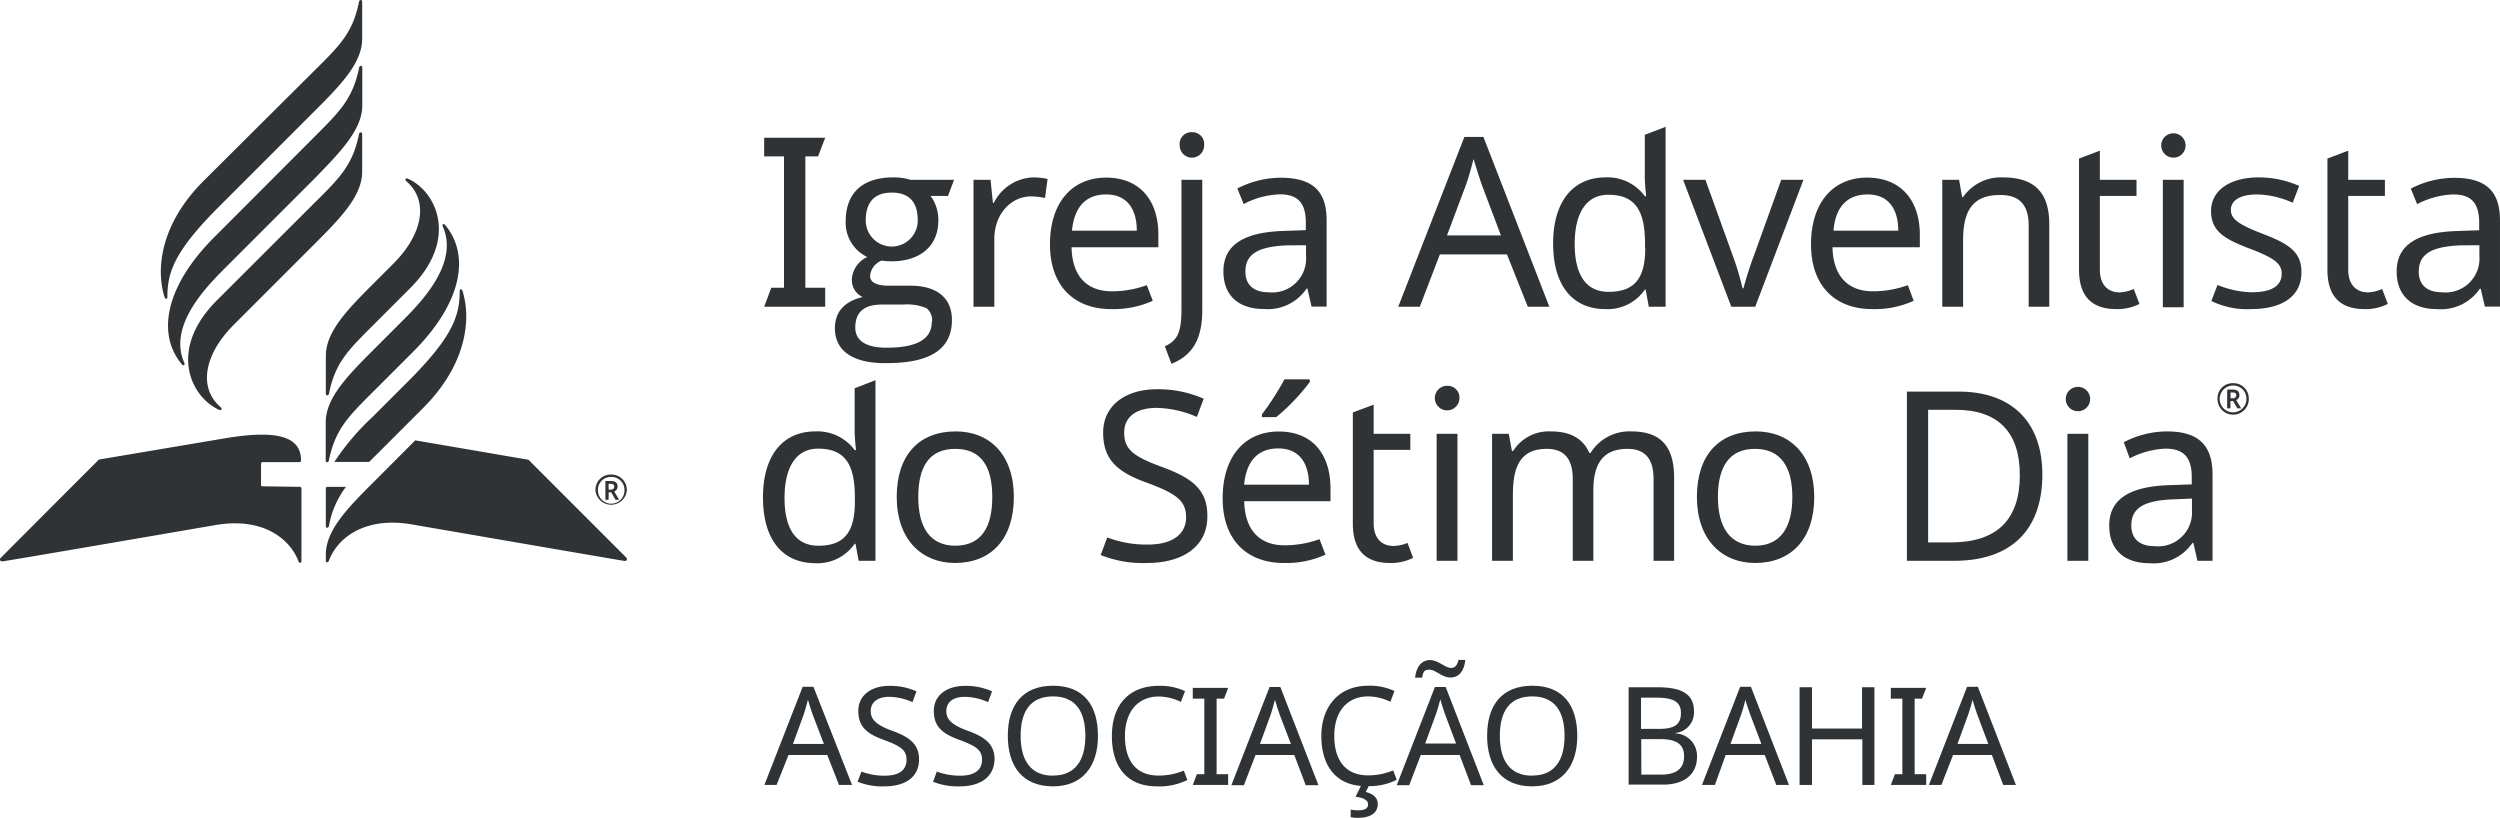<svg xmlns="http://www.w3.org/2000/svg" width="231.791" height="75.828" viewBox="0 0 231.791 75.828">
  <g id="Grupo_6" data-name="Grupo 6" transform="translate(0 -0.002)">
    <g id="PT">
      <path id="Caminho_245" data-name="Caminho 245" d="M70.85,28.44l.66-1.76h1.18V14.5H70.85V12.77h5.66l-.66,1.73H74.67V26.68h1.84v1.76Z" fill="#303336"/>
      <path id="Caminho_246" data-name="Caminho 246" d="M77.41,30.44c0-1.52.86-2.48,2.57-2.9a1.73,1.73,0,0,1-1-1.65,2.44,2.44,0,0,1,1.43-2.06,3.51,3.51,0,0,1-2-3.31c0-2.75,1.71-4.07,4.39-4.07a5.16,5.16,0,0,1,1.6.22h4.06l-.57,1.5H86.28A3.71,3.71,0,0,1,87,20.45c0,2.44-1.78,3.78-4.33,3.78a5.2,5.2,0,0,1-.92-.07,1.68,1.68,0,0,0-1.08,1.43c0,.59.6.9,1.74.9h2c2.38,0,3.85,1.07,3.85,3.18,0,2.7-2,4-6.06,4C79.43,33.71,77.41,32.76,77.41,30.44Zm9-.59a1.39,1.39,0,0,0-.52-1.28,4.67,4.67,0,0,0-2.13-.33h-2c-1.65,0-2.46.71-2.46,2.13,0,1.23,1,1.87,2.9,1.87,2.8,0,4.19-.79,4.19-2.39Zm-1.32-9.42c0-1.71-.81-2.57-2.41-2.57s-2.41.88-2.41,2.59a2.41,2.41,0,1,0,4.82,0Z" fill="#303336"/>
      <path id="Caminho_247" data-name="Caminho 247" d="M97.13,16.59l-.24,1.77a6.78,6.78,0,0,0-1.28-.15c-1.82,0-3.42,1.58-3.42,3.95v6.28H90.26V16.67h1.58l.22,2.15h.08a4.25,4.25,0,0,1,3.6-2.37,7,7,0,0,1,1.39.14Z" fill="#303336"/>
      <path id="Caminho_248" data-name="Caminho 248" d="M107.4,21.77v1.16H99.35c.06,2.66,1.4,4.08,3.75,4.08a9.47,9.47,0,0,0,3.23-.57l.55,1.45a8.8,8.8,0,0,1-3.87.77c-3.36,0-5.66-2.09-5.66-6s2.08-6.19,5.2-6.19S107.4,18.56,107.4,21.77Zm-8-.38h6c0-2-.9-3.36-2.85-3.36s-2.96,1.26-3.16,3.36Z" fill="#303336"/>
      <path id="Caminho_249" data-name="Caminho 249" d="M108,32.11c1.25-.57,1.54-1.41,1.54-3.49V16.67h1.93V28.73c0,2.3-.62,4.12-2.86,5Zm2.52-19.85a1.09,1.09,0,0,1,1.12,1.23,1.13,1.13,0,1,1-2.26,0,1.09,1.09,0,0,1,1.18-1.23Z" fill="#303336"/>
      <path id="Caminho_250" data-name="Caminho 250" d="M123,20.43v8h-1.4l-.38-1.67h-.08a4.34,4.34,0,0,1-4,1.89c-2.13,0-3.71-1.1-3.71-3.49s1.8-3.64,5.64-3.75l2-.07v-.7c0-2-.9-2.62-2.44-2.62a7.79,7.79,0,0,0-3.32.9l-.59-1.44a8.79,8.79,0,0,1,4-1C121.67,16.48,123,17.68,123,20.43Zm-3.64,2.32c-2.94.11-3.89.95-3.89,2.44,0,1.32.88,1.91,2.15,1.91a3.14,3.14,0,0,0,3.47-3.36v-1Z" fill="#303336"/>
      <path id="Caminho_251" data-name="Caminho 251" d="M139.72,23.59H133.5l-1.86,4.85h-2l6.13-15.74h1.77l6.11,15.74h-2Zm-2.35-6.5c-.13-.35-.59-1.8-.75-2.35-.22.9-.5,1.85-.68,2.35l-1.78,4.74h5Z" fill="#303336"/>
      <path id="Caminho_252" data-name="Caminho 252" d="M144,22.58c0-4,1.93-6.13,4.85-6.13a4.27,4.27,0,0,1,3.65,1.74h.13c-.05-.38-.13-1.3-.13-1.74V12.5l1.93-.74V28.44h-1.56l-.29-1.58h-.08a4.19,4.19,0,0,1-3.67,1.8C145.93,28.66,144,26.62,144,22.58Zm8.52.37V22.6c0-2.92-.79-4.54-3.4-4.54-2.09,0-3.12,1.77-3.12,4.56s1,4.44,3.14,4.44c2.5,0,3.4-1.36,3.4-4.06Z" fill="#303336"/>
      <path id="Caminho_253" data-name="Caminho 253" d="M156.05,16.67h2.07l2.5,6.94a24.936,24.936,0,0,1,.94,3.12h.09a30.539,30.539,0,0,1,1-3.12l2.5-6.94h2.06l-4.47,11.77h-2.22Z" fill="#303336"/>
      <path id="Caminho_254" data-name="Caminho 254" d="M178,21.77v1.16h-8.1c.07,2.66,1.41,4.08,3.76,4.08a9.47,9.47,0,0,0,3.23-.57l.54,1.45a8.72,8.72,0,0,1-3.86.77c-3.36,0-5.66-2.09-5.66-6s2.08-6.19,5.2-6.19S178,18.56,178,21.77Zm-8-.38h6c0-2-.9-3.36-2.85-3.36s-3,1.26-3.15,3.36Z" fill="#303336"/>
      <path id="Caminho_255" data-name="Caminho 255" d="M190,20.78v7.66h-1.91V20.91c0-1.89-.83-2.83-2.63-2.83-2.62,0-3.45,1.51-3.45,4.26v6.1h-1.93V16.67h1.56l.28,1.61H182a4.28,4.28,0,0,1,3.71-1.83C188.52,16.45,190,17.75,190,20.78Z" fill="#303336"/>
      <path id="Caminho_256" data-name="Caminho 256" d="M197.83,26.79l.53,1.39a4.5,4.5,0,0,1-2.15.48c-1.85,0-3.45-.79-3.45-3.64V14.7l1.93-.73v2.7h3.4v1.5h-3.4V25c0,1.43.77,2.11,1.84,2.11A3.37,3.37,0,0,0,197.83,26.79Z" fill="#303336"/>
      <path id="Caminho_257" data-name="Caminho 257" d="M202.64,13.49a1.13,1.13,0,1,1-1.13-1.13,1.13,1.13,0,0,1,1.13,1.13Zm-.18,15h-1.93V16.67h1.93Z" fill="#303336"/>
      <path id="Caminho_258" data-name="Caminho 258" d="M208.72,28.66a7.51,7.51,0,0,1-3.69-.75l.57-1.49a8.83,8.83,0,0,0,3.16.68c2,0,2.79-.68,2.79-1.73,0-.88-.59-1.41-2.9-2.29S205,21.5,205,19.57s1.78-3.12,4.41-3.12a9.24,9.24,0,0,1,3.76.79l-.6,1.56a8.39,8.39,0,0,0-3.29-.77c-1.58,0-2.44.55-2.44,1.43s.77,1.38,3,2.24,3.54,1.6,3.54,3.49C213.42,27.47,211.59,28.66,208.72,28.66Z" fill="#303336"/>
      <path id="Caminho_259" data-name="Caminho 259" d="M220.86,26.79l.53,1.39a4.54,4.54,0,0,1-2.16.48c-1.84,0-3.44-.79-3.44-3.64V14.7l1.93-.73v2.7h3.4v1.5h-3.4V25c0,1.43.77,2.11,1.84,2.11a3.37,3.37,0,0,0,1.3-.32Z" fill="#303336"/>
      <path id="Caminho_260" data-name="Caminho 260" d="M231.79,20.43v8h-1.4L230,26.77h-.08a4.35,4.35,0,0,1-4,1.89c-2.13,0-3.71-1.1-3.71-3.49s1.8-3.64,5.65-3.75l2-.07v-.7c0-2-.9-2.62-2.43-2.62a7.79,7.79,0,0,0-3.32.9l-.59-1.44a8.79,8.79,0,0,1,4-1C230.43,16.48,231.79,17.68,231.79,20.43Zm-3.64,2.32c-2.94.11-3.89.95-3.89,2.44,0,1.32.88,1.91,2.15,1.91a3.14,3.14,0,0,0,3.47-3.36v-1Z" fill="#303336"/>
      <path id="Caminho_261" data-name="Caminho 261" d="M70.74,46.12c0-4,1.93-6.12,4.85-6.12a4.29,4.29,0,0,1,3.65,1.73h.13c-.05-.37-.13-1.29-.13-1.73V36l1.93-.75V52H79.61l-.29-1.58h-.08a4.19,4.19,0,0,1-3.67,1.8C72.65,52.2,70.74,50.16,70.74,46.12Zm8.52.38v-.36c0-2.92-.79-4.54-3.41-4.54-2.08,0-3.11,1.78-3.11,4.57s1,4.43,3.14,4.43c2.48,0,3.38-1.36,3.38-4.1Z" fill="#303336"/>
      <path id="Caminho_262" data-name="Caminho 262" d="M88.54,52.2c-3.11,0-5.4-2.21-5.4-6.12S85.23,40,88.61,40C91.79,40,94,42.19,94,46.08S91.9,52.2,88.54,52.2Zm0-1.6C91,50.6,92,48.87,92,46.08s-1-4.46-3.43-4.46-3.43,1.67-3.43,4.46,1.06,4.52,3.45,4.52Z" fill="#303336"/>
      <path id="Caminho_263" data-name="Caminho 263" d="M106.35,52.2a10.45,10.45,0,0,1-4.3-.74l.61-1.63a10.08,10.08,0,0,0,3.78.66c2.32,0,3.53-1,3.53-2.52s-.86-2.2-3.69-3.23-4-2.22-4-4.65,2-4,5-4a10.43,10.43,0,0,1,4.32.88l-.63,1.69a9.73,9.73,0,0,0-3.74-.84c-2,0-3,.93-3,2.29,0,1.58.88,2.21,3.43,3.16,2.76,1,4.28,2.06,4.28,4.52C112,50.58,109.77,52.2,106.35,52.2Z" fill="#303336"/>
      <path id="Caminho_264" data-name="Caminho 264" d="M123.36,45.31v1.16h-8c.06,2.66,1.4,4.09,3.75,4.09a9.47,9.47,0,0,0,3.23-.57l.55,1.44a8.8,8.8,0,0,1-3.87.77c-3.36,0-5.66-2.08-5.66-6s2.08-6.19,5.2-6.19S123.36,42.1,123.36,45.31Zm-8-.37h6c0-2-.9-3.36-2.85-3.36s-2.96,1.25-3.16,3.36Zm6.1-9.55a18.74,18.74,0,0,1-3.14,3.29H117v-.26a24.759,24.759,0,0,0,2.09-3.25h2.32Z" fill="#303336"/>
      <path id="Caminho_265" data-name="Caminho 265" d="M130.5,50.34l.52,1.38a4.46,4.46,0,0,1-2.15.48c-1.84,0-3.44-.79-3.44-3.64V38.24l1.93-.72v2.7h3.4v1.49h-3.4v6.81c0,1.42.77,2.1,1.84,2.1A3.63,3.63,0,0,0,130.5,50.34Z" fill="#303336"/>
      <path id="Caminho_266" data-name="Caminho 266" d="M135.31,37a1.14,1.14,0,1,1-1.12-1.23A1.1,1.1,0,0,1,135.31,37Zm-.18,15H133.2V40.22h1.93Z" fill="#303336"/>
      <path id="Caminho_267" data-name="Caminho 267" d="M155.22,44.32V52h-1.91V44.41c0-1.84-.77-2.79-2.4-2.79-2.28,0-3.18,1.36-3.18,3.87V52h-1.91V44.41c0-1.84-.77-2.79-2.41-2.79-2.37,0-3.14,1.52-3.14,4.26V52h-1.93V40.22h1.55l.29,1.6h.11A3.89,3.89,0,0,1,143.76,40c1.8,0,3,.63,3.6,2h.11a4.23,4.23,0,0,1,3.77-2C153.9,40,155.22,41.29,155.22,44.32Z" fill="#303336"/>
      <path id="Caminho_268" data-name="Caminho 268" d="M162.73,52.2c-3.12,0-5.4-2.21-5.4-6.12S159.41,40,162.79,40c3.19,0,5.42,2.19,5.42,6.08S166.08,52.2,162.73,52.2Zm0-1.6c2.37,0,3.45-1.73,3.45-4.52s-1.08-4.46-3.47-4.46-3.43,1.67-3.43,4.46,1.1,4.52,3.49,4.52Z" fill="#303336"/>
      <path id="Caminho_269" data-name="Caminho 269" d="M181.17,52H176.8V36.31h4.83c4.72,0,7.73,2.66,7.73,7.68C189.36,49.28,186.33,52,181.17,52Zm.17-14h-2.57V50.29h2.13c4.24,0,6.37-2.1,6.37-6.23S185.12,38,181.34,38Z" fill="#303336"/>
      <path id="Caminho_270" data-name="Caminho 270" d="M193.79,37a1.13,1.13,0,1,1-1.13-1.13A1.13,1.13,0,0,1,193.79,37Zm-.17,15h-1.94V40.22h1.94Z" fill="#303336"/>
      <path id="Caminho_271" data-name="Caminho 271" d="M205.14,44v8h-1.4l-.38-1.66h-.09a4.34,4.34,0,0,1-4,1.88c-2.13,0-3.71-1.09-3.71-3.49s1.8-3.64,5.65-3.75l2-.07v-.7c0-1.95-.9-2.61-2.43-2.61a7.79,7.79,0,0,0-3.32.9l-.55-1.5a8.79,8.79,0,0,1,4-1C203.78,40,205.14,41.23,205.14,44Zm-3.64,2.3c-2.95.11-3.89.94-3.89,2.43,0,1.32.88,1.91,2.15,1.91a3.14,3.14,0,0,0,3.47-3.35V46.23Z" fill="#303336"/>
      <path id="Caminho_272" data-name="Caminho 272" d="M205.6,37a1.4,1.4,0,0,1,1.45-1.47A1.42,1.42,0,0,1,208.5,37a1.45,1.45,0,0,1-2.9,0Zm2.68,0a1.21,1.21,0,0,0-1.23-1.25A1.24,1.24,0,1,0,208.28,37Zm-1.78-.88h.5c.44,0,.63.18.63.53a.47.47,0,0,1-.3.44l.46.77h-.35l-.4-.68h-.24v.68h-.31Zm.51.81a.29.29,0,0,0,.33-.28c0-.18-.11-.26-.33-.26h-.2v.54Z" fill="#303336"/>
      <path id="Caminho_273" data-name="Caminho 273" d="M34.57,30.18c-2.35,2.35-3.49,3.47-4.07,6.32-.05.21-.29.21-.29,0V33c0-2.24,2-4.29,4.37-6.66l1.91-1.91c2.67-2.68,3.32-5.78,1.19-7.62-.17-.15-.08-.34.15-.24,2.65,1.21,4.74,5.61.2,10.15Zm-4.37,9V42.7c0,.21.24.21.29,0,.59-2.85,1.72-4,4.07-6.34l3.72-3.72c4.55-4.54,5.34-8.95,3-11.77-.16-.19-.32-.08-.22.15,1.53,3.46-2.14,7.13-3.89,8.87l-2.63,2.63c-2.34,2.35-4.34,4.4-4.34,6.63ZM20.11,27.85c-4.55,4.55-2.45,8.94.2,10.15.23.1.32-.09.15-.24-2.13-1.84-1.48-4.94,1.19-7.62l7.56-7.56c2.37-2.37,4.37-4.42,4.37-6.66V12.43c0-.21-.25-.21-.29,0-.59,2.85-1.72,4-4.07,6.32ZM33.59,9.78V6.27c0-.22-.25-.22-.29,0-.59,2.84-1.72,4-4.07,6.34L19.86,22c-4.55,4.55-5.34,9-3,11.78.16.19.32.07.22-.16-1.53-3.46,2.14-7.12,3.89-8.87l8.28-8.28C31.59,14.06,33.59,12,33.59,9.78Zm-14.72,7c-3.91,3.91-4.46,8.05-3.62,10.75.07.23.27.25.27,0,0-2.26.63-4.21,4.77-8.35l8.92-8.92c2.38-2.38,4.37-4.42,4.37-6.66V.16c0-.21-.24-.21-.29,0-.58,2.85-1.72,4-4.07,6.32Zm5.47,28.31A.14.14,0,0,1,24.2,45V43a.15.15,0,0,1,.14-.15h3.43a.14.14,0,0,0,.14-.14c0-1.82-1.38-3-6.88-2.1l-11.86,2s-9,9-9.11,9.13a.18.18,0,0,0,.16.31C.38,52.06,20,48.68,20,48.68c4.49-.76,6.94,1.38,7.68,3.38.06.18.27.15.27,0V45.29a.15.15,0,0,0-.14-.15ZM38.5,40.83l-3.92,3.93c-2.38,2.37-4.37,4.42-4.37,6.66V52c0,.17.21.2.28,0,.73-2,3.18-4.14,7.67-3.38,0,0,19.58,3.38,19.75,3.39a.18.18,0,0,0,.16-.31L49,42.63ZM42.89,27c-.07-.23-.27-.24-.27,0,0,2.26-.63,4.21-4.77,8.35l-3.27,3.27A23,23,0,0,0,31,42.83h3.23l.38-.38,4.7-4.7C43.18,33.84,43.73,29.7,42.89,27ZM30.21,48.77c0,.22.24.22.29,0a8.35,8.35,0,0,1,1.58-3.63H30.35a.14.14,0,0,0-.14.14Z" fill="#303336"/>
      <path id="Caminho_274" data-name="Caminho 274" d="M55.21,45.47A1.41,1.41,0,0,1,56.67,44a1.43,1.43,0,0,1,1.45,1.46,1.46,1.46,0,0,1-2.91,0Zm2.69,0a1.21,1.21,0,0,0-1.23-1.25,1.19,1.19,0,0,0-1.23,1.25,1.23,1.23,0,1,0,2.46,0Zm-1.77-.87h.5c.43,0,.63.17.63.51a.48.48,0,0,1-.31.46l.46.77h-.34l-.4-.69h-.24v.69h-.3Zm.49.8c.21,0,.33-.11.33-.28s-.1-.26-.33-.26h-.19v.54Z" fill="#303336"/>
    </g>
    <g id="Layer_3" data-name="Layer 3">
      <path id="Caminho_275" data-name="Caminho 275" d="M76.7,70H73.11L72,72.78H70.87l3.55-9.1h1L79,72.78H77.79Zm-1.36-3.76c-.07-.21-.34-1-.43-1.36-.13.52-.29,1.07-.39,1.36l-1,2.74h2.87Z" fill="#303336"/>
      <path id="Caminho_276" data-name="Caminho 276" d="M82,72.91a6.06,6.06,0,0,1-2.49-.43l.36-.94a6,6,0,0,0,2.18.38c1.35,0,2-.56,2-1.46s-.5-1.27-2.14-1.87-2.33-1.28-2.33-2.69,1.18-2.31,2.89-2.31a6,6,0,0,1,2.5.51l-.37,1a5.52,5.52,0,0,0-2.15-.49c-1.13,0-1.72.54-1.72,1.32s.51,1.29,2,1.83,2.48,1.19,2.48,2.62C85.23,72,84,72.91,82,72.91Z" fill="#303336"/>
      <path id="Caminho_277" data-name="Caminho 277" d="M89,72.91a6,6,0,0,1-2.49-.43l.35-.94a6.07,6.07,0,0,0,2.19.38c1.34,0,2-.56,2-1.46s-.49-1.27-2.13-1.87-2.34-1.28-2.34-2.69,1.18-2.31,2.9-2.31a6,6,0,0,1,2.5.51l-.37,1a5.52,5.52,0,0,0-2.16-.49c-1.13,0-1.71.54-1.71,1.32s.51,1.29,2,1.83,2.47,1.19,2.47,2.62C92.19,72,90.94,72.91,89,72.91Z" fill="#303336"/>
      <path id="Caminho_278" data-name="Caminho 278" d="M97.63,72.91c-2.84,0-4.19-1.88-4.19-4.69s1.35-4.64,4.2-4.64,4.16,1.84,4.16,4.66S100.35,72.91,97.63,72.91Zm0-1c2.05,0,3-1.4,3-3.68s-.92-3.66-3-3.66-3,1.37-3,3.66.95,3.69,3,3.69Z" fill="#303336"/>
      <path id="Caminho_279" data-name="Caminho 279" d="M104.3,68.25c0,2.25,1,3.66,3.12,3.66a6.1,6.1,0,0,0,2.34-.46l.33.87a5.84,5.84,0,0,1-2.83.59c-2.78,0-4.17-1.82-4.17-4.67s1.55-4.65,4.36-4.65a5.39,5.39,0,0,1,2.42.49l-.38,1a4.81,4.81,0,0,0-2.06-.5C105.49,64.59,104.3,66,104.3,68.25Z" fill="#303336"/>
      <path id="Caminho_280" data-name="Caminho 280" d="M110.59,72.78l.38-1h.69v-7h-1.07v-1h3.28l-.38,1h-.69v7h1.07v1Z" fill="#303336"/>
      <path id="Caminho_281" data-name="Caminho 281" d="M120,70h-3.59l-1.08,2.8h-1.16l3.54-9.1h1l3.53,9.1h-1.18Zm-1.36-3.76c-.08-.21-.34-1-.43-1.36-.13.52-.29,1.07-.39,1.36l-1,2.74h2.87Z" fill="#303336"/>
      <path id="Caminho_282" data-name="Caminho 282" d="M127.74,74.55c0,.81-.64,1.28-1.88,1.28a2.49,2.49,0,0,1-.63-.07v-.69a4,4,0,0,0,.67.06c.61,0,.94-.14.94-.56s-.51-.61-1.16-.7l.5-1c-2.45-.2-3.67-2-3.67-4.64s1.55-4.65,4.35-4.65a5.44,5.44,0,0,1,2.43.49l-.38,1a4.85,4.85,0,0,0-2.06-.5c-1.94,0-3.14,1.39-3.14,3.66s1.05,3.66,3.13,3.66a6,6,0,0,0,2.33-.46l.33.87a5.56,5.56,0,0,1-2.6.59l-.27.54C127.24,73.59,127.74,73.9,127.74,74.55Z" fill="#303336"/>
      <path id="Caminho_283" data-name="Caminho 283" d="M135.33,70h-3.6l-1.07,2.8H129.5l3.54-9.1h1l3.53,9.1h-1.18Zm-2.73-8.8c.75,0,1.39.73,1.93.73.39,0,.57-.24.7-.74h.63c-.1,1-.58,1.63-1.38,1.63s-1.37-.73-1.93-.73-.59.24-.7.74h-.65C131.3,61.83,131.8,61.2,132.6,61.2Zm1.37,5c-.08-.21-.34-1-.43-1.36-.13.52-.29,1.07-.4,1.36l-1,2.74H135Z" fill="#303336"/>
      <path id="Caminho_284" data-name="Caminho 284" d="M142.06,72.91c-2.83,0-4.18-1.88-4.18-4.69s1.35-4.64,4.2-4.64,4.16,1.84,4.16,4.66S144.79,72.91,142.06,72.91Zm0-1c2.06,0,3-1.4,3-3.68s-.92-3.66-3-3.66-3,1.37-3,3.66.94,3.69,3,3.69Z" fill="#303336"/>
      <path id="Caminho_285" data-name="Caminho 285" d="M153.62,63.72c2.26,0,3.44.59,3.44,2.24a1.91,1.91,0,0,1-1.72,2V68a2.08,2.08,0,0,1,2,2.17c0,1.65-1.21,2.58-3.15,2.58H151V63.72Zm.23,3.86c1.55,0,2-.51,2-1.49s-.67-1.4-2.2-1.4h-1.5v2.89Zm-1.67,4.24H154c1.59,0,2.14-.69,2.14-1.7s-.56-1.59-2.23-1.59h-1.74Z" fill="#303336"/>
      <path id="Caminho_286" data-name="Caminho 286" d="M163.62,70H160l-1,2.78h-1.2l3.54-9.1h1l3.53,9.1h-1.18Zm-1.35-3.76c-.08-.21-.35-1-.44-1.36-.12.52-.29,1.07-.39,1.36l-1,2.74h2.87Z" fill="#303336"/>
      <path id="Caminho_287" data-name="Caminho 287" d="M172.67,72.78V68.55H168v4.23h-1.15V63.72H168v3.83h4.64V63.72h1.15v9.06Z" fill="#303336"/>
      <path id="Caminho_288" data-name="Caminho 288" d="M175.31,72.78l.38-1h.69v-7h-1.07v-1h3.28l-.39,1h-.68v7h1.07v1Z" fill="#303336"/>
      <path id="Caminho_289" data-name="Caminho 289" d="M184.68,70h-3.6L180,72.78h-1.16l3.54-9.1h1l3.53,9.1h-1.18Zm-1.36-3.76c-.08-.21-.34-1-.43-1.36-.13.52-.29,1.07-.4,1.36l-1,2.74h2.86Z" fill="#303336"/>
    </g>
  </g>
</svg>
